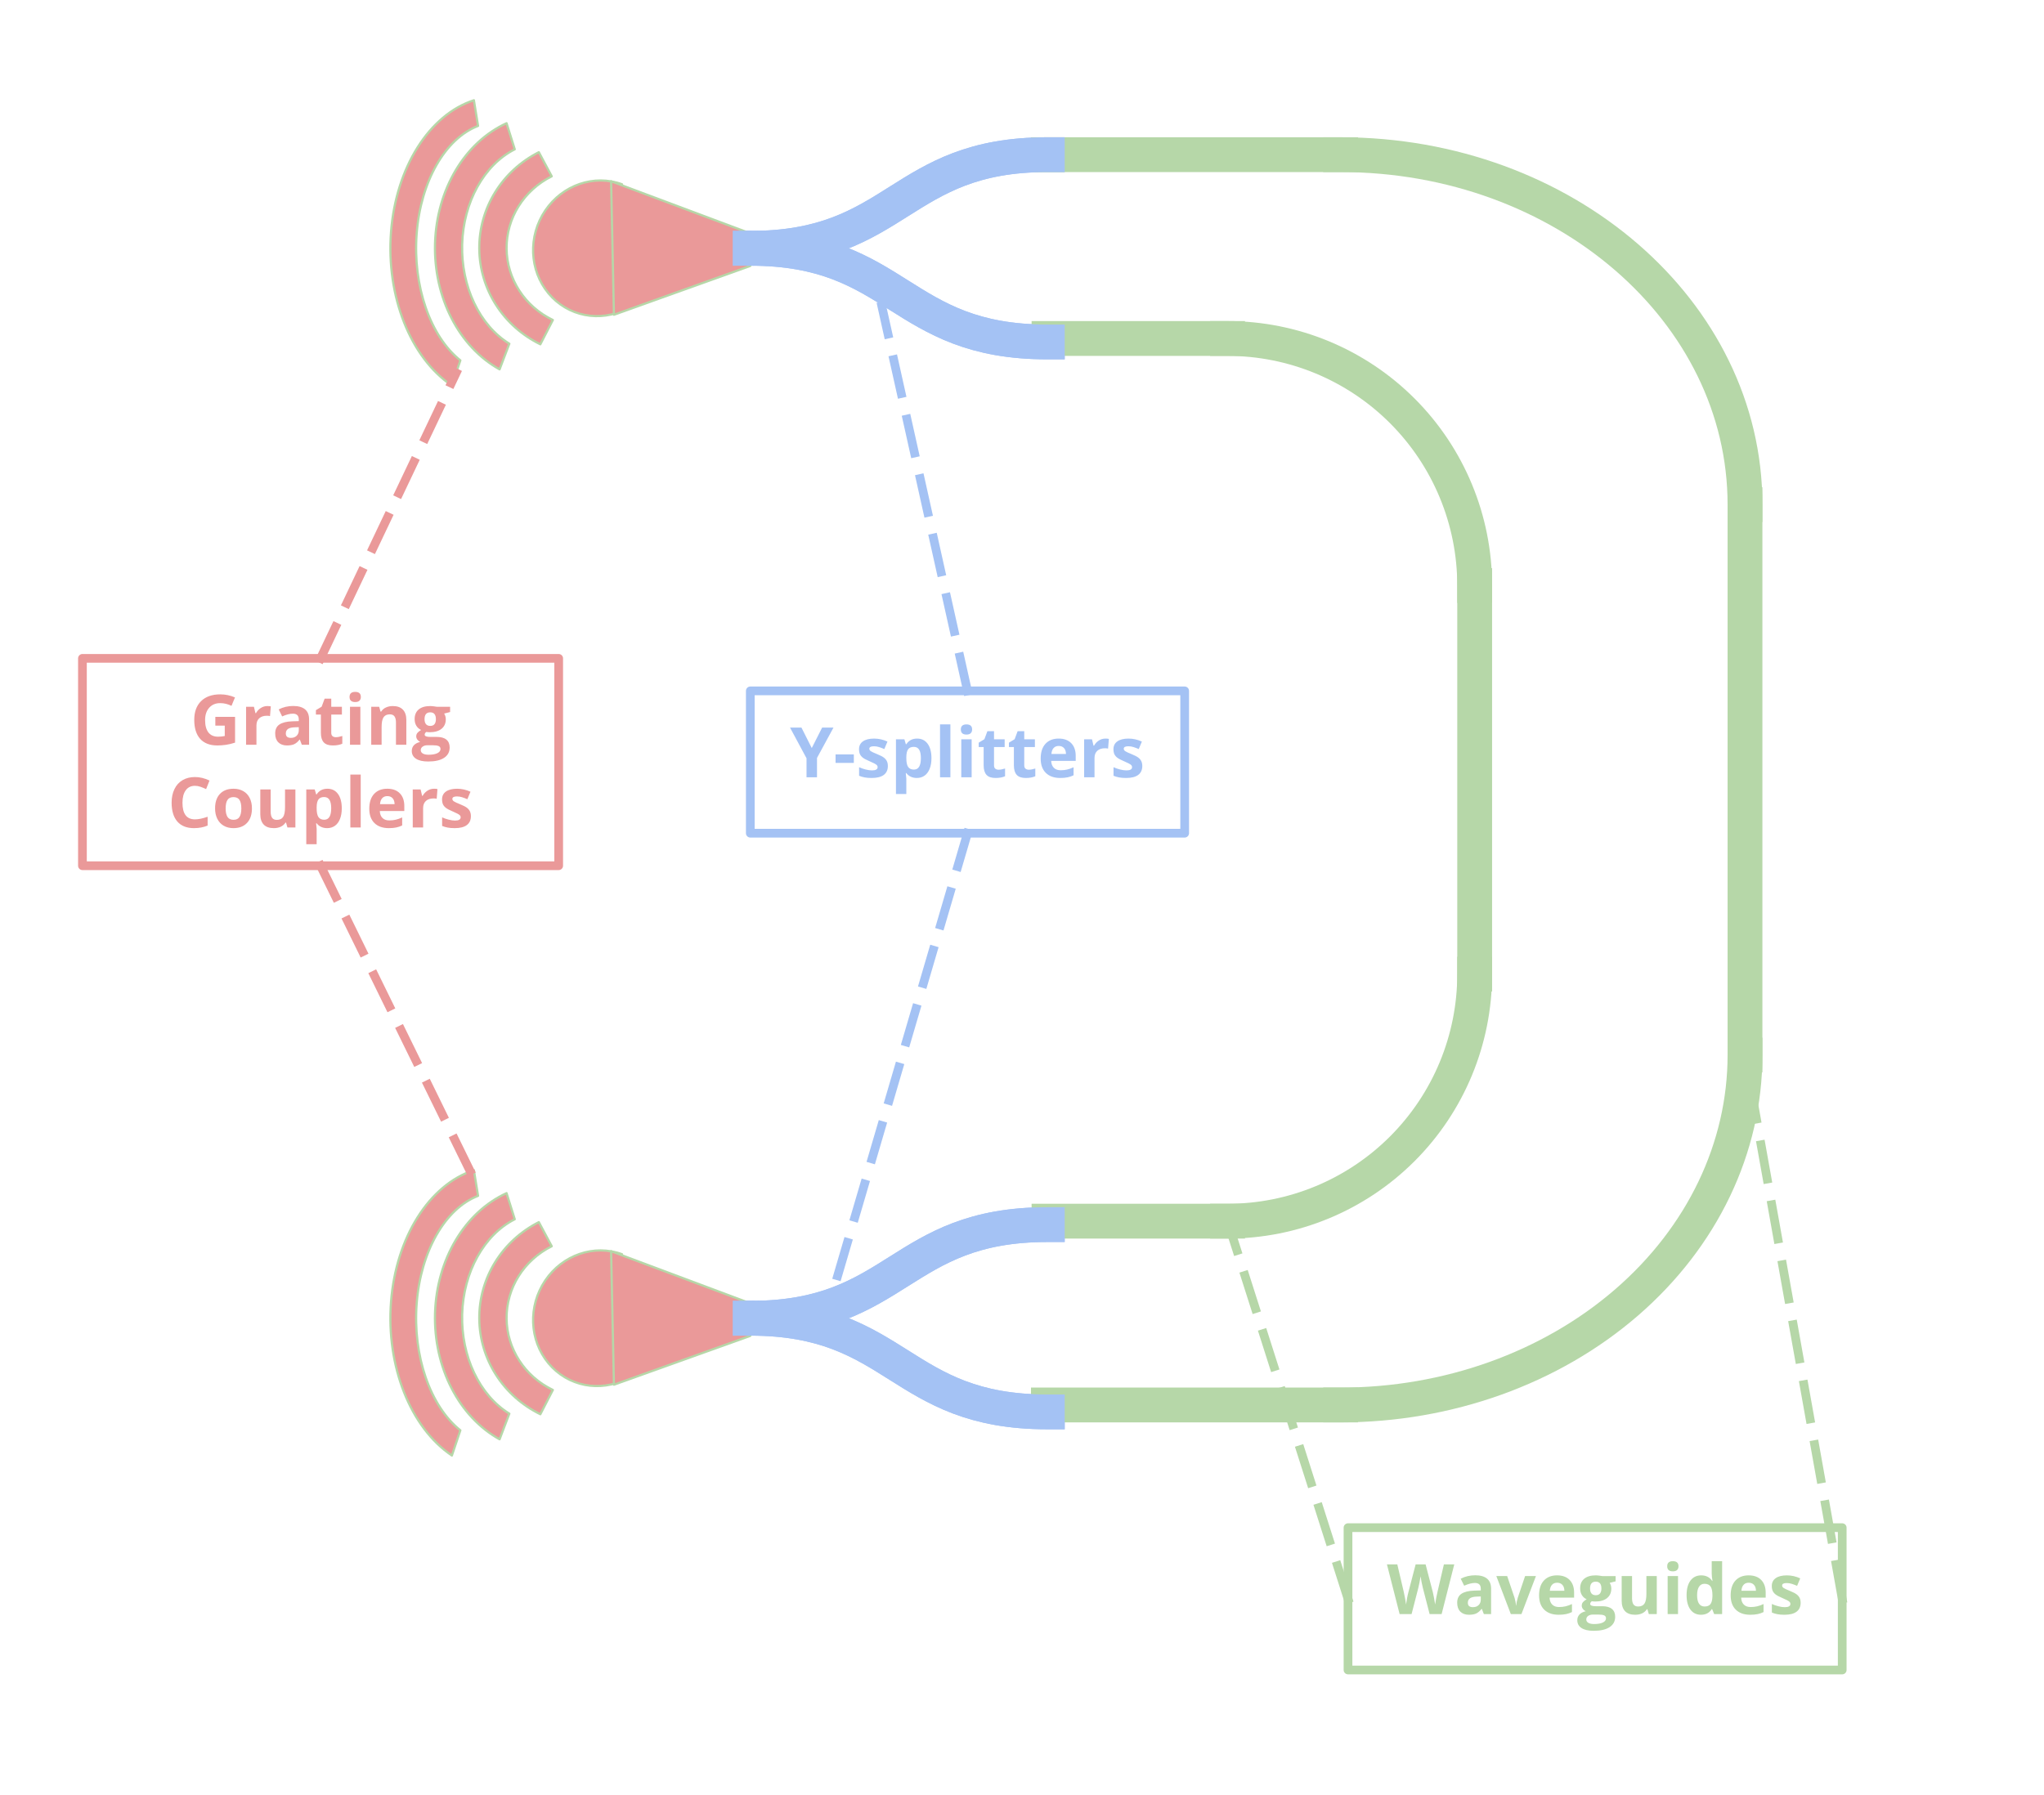 <svg version="1.1" viewBox="0.0 0.0 939.205 824.837" fill="none" stroke="none" stroke-linecap="square" stroke-miterlimit="10" xmlns:xlink="http://www.w3.org/1999/xlink" xmlns="http://www.w3.org/2000/svg"><clipPath id="p.0"><path d="m0 0l939.205 0l0 824.837l-939.205 0l0 -824.837z" clip-rule="nonzero"/></clipPath><g clip-path="url(#p.0)"><path fill="#000000" fill-opacity="0.0" d="m0 0l939.205 0l0 824.837l-939.205 0z" fill-rule="evenodd"/><path fill="#000000" fill-opacity="0.0" d="m344.76 114.124c34.118 0 51.176 -10.759 68.235 -21.518c17.059 -10.759 34.118 -21.518 68.235 -21.518" fill-rule="evenodd"/><path stroke="#a4c2f4" stroke-width="16.0" stroke-linejoin="round" stroke-linecap="butt" d="m344.76 114.124c34.118 0 51.176 -10.759 68.235 -21.518c17.059 -10.759 34.118 -21.518 68.235 -21.518" fill-rule="evenodd"/><path fill="#000000" fill-opacity="0.0" d="m344.76 114.124c34.118 0 51.176 10.759 68.235 21.518c17.059 10.759 34.118 21.518 68.235 21.518" fill-rule="evenodd"/><path stroke="#a4c2f4" stroke-width="16.0" stroke-linejoin="round" stroke-linecap="butt" d="m344.76 114.124c34.118 0 51.176 10.759 68.235 21.518c17.059 10.759 34.118 21.518 68.235 21.518" fill-rule="evenodd"/><path fill="#ea9999" d="m288.076 141.902c-12.404 6.444 -27.228 3.533 -36.063 -7.082c-8.835 -10.615 -9.452 -26.254 -1.5 -38.047c7.952 -11.793 22.465 -16.763 35.307 -12.09z" fill-rule="evenodd"/><path stroke="#b6d7a8" stroke-width="1.0" stroke-linejoin="round" stroke-linecap="butt" d="m288.076 141.902c-12.404 6.444 -27.228 3.533 -36.063 -7.082c-8.835 -10.615 -9.452 -26.254 -1.5 -38.047c7.952 -11.793 22.465 -16.763 35.307 -12.09z" fill-rule="evenodd"/><path fill="#ea9999" d="m280.798 83.321l63.96 23.941l0 14.963l-62.655 22.443z" fill-rule="evenodd"/><path stroke="#b6d7a8" stroke-width="1.0" stroke-linejoin="round" stroke-linecap="butt" d="m280.798 83.321l63.96 23.941l0 14.963l-62.655 22.443z" fill-rule="evenodd"/><path fill="#ea9999" d="m248.288 158.251l0 0c-17.086 -8.353 -27.928 -25.326 -28.074 -43.949c-0.146 -18.622 10.429 -35.755 27.381 -44.361l5.932 11.09l0 0c-12.833 6.402 -20.85 19.226 -20.74 33.174c0.11 13.948 8.328 26.653 21.26 32.866z" fill-rule="evenodd"/><path stroke="#b6d7a8" stroke-width="1.0" stroke-linejoin="round" stroke-linecap="butt" d="m248.288 158.251l0 0c-17.086 -8.353 -27.928 -25.326 -28.074 -43.949c-0.146 -18.622 10.429 -35.755 27.381 -44.361l5.932 11.09l0 0c-12.833 6.402 -20.85 19.226 -20.74 33.174c0.11 13.948 8.328 26.653 21.26 32.866z" fill-rule="evenodd"/><path fill="#ea9999" d="m229.561 169.765l0 0c-18.675 -10.307 -30.381 -33.126 -29.68 -57.861c0.701 -24.735 13.67 -46.54 32.885 -55.289l3.768 12.013l0 0c-14.144 7.172 -23.62 24.29 -24.159 43.639c-0.539 19.349 7.962 37.277 21.671 45.703z" fill-rule="evenodd"/><path stroke="#b6d7a8" stroke-width="1.0" stroke-linejoin="round" stroke-linecap="butt" d="m229.561 169.765l0 0c-18.675 -10.307 -30.381 -33.126 -29.68 -57.861c0.701 -24.735 13.67 -46.54 32.885 -55.289l3.768 12.013l0 0c-14.144 7.172 -23.62 24.29 -24.159 43.639c-0.539 19.349 7.962 37.277 21.671 45.703z" fill-rule="evenodd"/><path fill="#ea9999" d="m207.647 177.227l0 0c-19.029 -12.732 -30.259 -41.094 -27.98 -70.662c2.279 -29.568 17.568 -53.851 38.09 -60.499l1.917 11.807l0 0c-15.166 5.858 -26.398 25.585 -28.208 49.54c-1.809 23.955 6.182 47.136 20.069 58.216z" fill-rule="evenodd"/><path stroke="#b6d7a8" stroke-width="1.0" stroke-linejoin="round" stroke-linecap="butt" d="m207.647 177.227l0 0c-19.029 -12.732 -30.259 -41.094 -27.98 -70.662c2.279 -29.568 17.568 -53.851 38.09 -60.499l1.917 11.807l0 0c-15.166 5.858 -26.398 25.585 -28.208 49.54c-1.809 23.955 6.182 47.136 20.069 58.216z" fill-rule="evenodd"/><path fill="#000000" fill-opacity="0.0" d="m344.76 605.879c34.118 0 51.176 -10.759 68.235 -21.518c17.059 -10.759 34.118 -21.518 68.235 -21.518" fill-rule="evenodd"/><path stroke="#a4c2f4" stroke-width="16.0" stroke-linejoin="round" stroke-linecap="butt" d="m344.76 605.879c34.118 0 51.176 -10.759 68.235 -21.518c17.059 -10.759 34.118 -21.518 68.235 -21.518" fill-rule="evenodd"/><path fill="#000000" fill-opacity="0.0" d="m344.76 605.879c34.118 0 51.176 10.759 68.235 21.518c17.059 10.759 34.118 21.518 68.235 21.518" fill-rule="evenodd"/><path stroke="#a4c2f4" stroke-width="16.0" stroke-linejoin="round" stroke-linecap="butt" d="m344.76 605.879c34.118 0 51.176 10.759 68.235 21.518c17.059 10.759 34.118 21.518 68.235 21.518" fill-rule="evenodd"/><path fill="#ea9999" d="m288.076 633.656c-12.404 6.444 -27.228 3.533 -36.063 -7.082c-8.835 -10.615 -9.452 -26.254 -1.5 -38.047c7.952 -11.793 22.465 -16.763 35.307 -12.09z" fill-rule="evenodd"/><path stroke="#b6d7a8" stroke-width="1.0" stroke-linejoin="round" stroke-linecap="butt" d="m288.076 633.656c-12.404 6.444 -27.228 3.533 -36.063 -7.082c-8.835 -10.615 -9.452 -26.254 -1.5 -38.047c7.952 -11.793 22.465 -16.763 35.307 -12.09z" fill-rule="evenodd"/><path fill="#ea9999" d="m280.798 575.075l63.96 23.941l0 14.963l-62.655 22.443z" fill-rule="evenodd"/><path stroke="#b6d7a8" stroke-width="1.0" stroke-linejoin="round" stroke-linecap="butt" d="m280.798 575.075l63.96 23.941l0 14.963l-62.655 22.443z" fill-rule="evenodd"/><path fill="#ea9999" d="m248.288 650.006l0 0c-17.086 -8.353 -27.928 -25.326 -28.074 -43.948c-0.146 -18.622 10.429 -35.755 27.381 -44.361l5.932 11.09l0 0c-12.833 6.402 -20.85 19.226 -20.74 33.174c0.11 13.948 8.328 26.653 21.26 32.866z" fill-rule="evenodd"/><path stroke="#b6d7a8" stroke-width="1.0" stroke-linejoin="round" stroke-linecap="butt" d="m248.288 650.006l0 0c-17.086 -8.353 -27.928 -25.326 -28.074 -43.948c-0.146 -18.622 10.429 -35.755 27.381 -44.361l5.932 11.09l0 0c-12.833 6.402 -20.85 19.226 -20.74 33.174c0.11 13.948 8.328 26.653 21.26 32.866z" fill-rule="evenodd"/><path fill="#ea9999" d="m229.561 661.519l0 0c-18.675 -10.307 -30.381 -33.126 -29.68 -57.861c0.701 -24.735 13.67 -46.54 32.885 -55.289l3.768 12.013l0 0c-14.144 7.172 -23.62 24.29 -24.159 43.639c-0.539 19.349 7.962 37.277 21.671 45.703z" fill-rule="evenodd"/><path stroke="#b6d7a8" stroke-width="1.0" stroke-linejoin="round" stroke-linecap="butt" d="m229.561 661.519l0 0c-18.675 -10.307 -30.381 -33.126 -29.68 -57.861c0.701 -24.735 13.67 -46.54 32.885 -55.289l3.768 12.013l0 0c-14.144 7.172 -23.62 24.29 -24.159 43.639c-0.539 19.349 7.962 37.277 21.671 45.703z" fill-rule="evenodd"/><path fill="#ea9999" d="m207.647 668.981l0 0c-19.029 -12.732 -30.259 -41.094 -27.98 -70.662c2.279 -29.568 17.568 -53.851 38.09 -60.499l1.917 11.807l0 0c-15.166 5.858 -26.398 25.585 -28.208 49.54c-1.809 23.955 6.182 47.136 20.069 58.216z" fill-rule="evenodd"/><path stroke="#b6d7a8" stroke-width="1.0" stroke-linejoin="round" stroke-linecap="butt" d="m207.647 668.981l0 0c-19.029 -12.732 -30.259 -41.094 -27.98 -70.662c2.279 -29.568 17.568 -53.851 38.09 -60.499l1.917 11.807l0 0c-15.166 5.858 -26.398 25.585 -28.208 49.54c-1.809 23.955 6.182 47.136 20.069 58.216z" fill-rule="evenodd"/><path fill="#000000" fill-opacity="0.0" d="m564.06 155.573l0 0c30.114 0 58.994 11.963 80.287 33.256c21.294 21.294 33.256 50.174 33.256 80.287l-113.543 0z" fill-rule="evenodd"/><path fill="#000000" fill-opacity="0.0" d="m564.06 155.573l0 0c30.114 0 58.994 11.963 80.287 33.256c21.294 21.294 33.256 50.174 33.256 80.287" fill-rule="evenodd"/><path stroke="#b6d7a8" stroke-width="16.0" stroke-linejoin="round" stroke-linecap="butt" d="m564.06 155.573l0 0c30.114 0 58.994 11.963 80.287 33.256c21.294 21.294 33.256 50.174 33.256 80.287" fill-rule="evenodd"/><path fill="#000000" fill-opacity="0.0" d="m677.604 447.713l0 0c0 30.114 -11.963 58.994 -33.256 80.287c-21.293 21.294 -50.174 33.256 -80.287 33.256l0 -113.543z" fill-rule="evenodd"/><path fill="#000000" fill-opacity="0.0" d="m677.604 447.713l0 0c0 30.114 -11.963 58.994 -33.256 80.287c-21.293 21.294 -50.174 33.256 -80.287 33.256" fill-rule="evenodd"/><path stroke="#b6d7a8" stroke-width="16.0" stroke-linejoin="round" stroke-linecap="butt" d="m677.604 447.713l0 0c0 30.114 -11.963 58.994 -33.256 80.287c-21.293 21.294 -50.174 33.256 -80.287 33.256" fill-rule="evenodd"/><path fill="#000000" fill-opacity="0.0" d="m677.604 269.117l0 178.583" fill-rule="evenodd"/><path stroke="#b6d7a8" stroke-width="16.0" stroke-linejoin="round" stroke-linecap="butt" d="m677.604 269.117l0 178.583" fill-rule="evenodd"/><path fill="#000000" fill-opacity="0.0" d="m564.06 155.573l-82.047 0" fill-rule="evenodd"/><path stroke="#b6d7a8" stroke-width="16.0" stroke-linejoin="round" stroke-linecap="butt" d="m564.06 155.573l-82.047 0" fill-rule="evenodd"/><path fill="#000000" fill-opacity="0.0" d="m564.06 561.256l-82.047 0" fill-rule="evenodd"/><path stroke="#b6d7a8" stroke-width="16.0" stroke-linejoin="round" stroke-linecap="butt" d="m564.06 561.256l-82.047 0" fill-rule="evenodd"/><path fill="#000000" fill-opacity="0.0" d="m616 71.09l0 0c102.622 0 185.814 72.008 185.814 160.834l-185.814 0z" fill-rule="evenodd"/><path fill="#000000" fill-opacity="0.0" d="m616 71.09l0 0c102.622 0 185.814 72.008 185.814 160.834" fill-rule="evenodd"/><path stroke="#b6d7a8" stroke-width="16.0" stroke-linejoin="round" stroke-linecap="butt" d="m616 71.09l0 0c102.622 0 185.814 72.008 185.814 160.834" fill-rule="evenodd"/><path fill="#000000" fill-opacity="0.0" d="m801.814 484.905l0 0c0 42.656 -19.577 83.565 -54.424 113.727c-34.847 30.162 -82.109 47.107 -131.39 47.107l0 -160.834z" fill-rule="evenodd"/><path fill="#000000" fill-opacity="0.0" d="m801.814 484.905l0 0c0 42.656 -19.577 83.565 -54.424 113.727c-34.847 30.162 -82.109 47.107 -131.39 47.107" fill-rule="evenodd"/><path stroke="#b6d7a8" stroke-width="16.0" stroke-linejoin="round" stroke-linecap="butt" d="m801.814 484.905l0 0c0 42.656 -19.577 83.565 -54.424 113.727c-34.847 30.162 -82.109 47.107 -131.39 47.107" fill-rule="evenodd"/><path fill="#000000" fill-opacity="0.0" d="m801.814 231.924l0 252.962" fill-rule="evenodd"/><path stroke="#b6d7a8" stroke-width="16.0" stroke-linejoin="round" stroke-linecap="butt" d="m801.814 231.924l0 252.962" fill-rule="evenodd"/><path fill="#000000" fill-opacity="0.0" d="m616 71.09l-134.27 0" fill-rule="evenodd"/><path stroke="#b6d7a8" stroke-width="16.0" stroke-linejoin="round" stroke-linecap="butt" d="m616 71.09l-134.27 0" fill-rule="evenodd"/><path fill="#000000" fill-opacity="0.0" d="m616 645.739l-134.27 0" fill-rule="evenodd"/><path stroke="#b6d7a8" stroke-width="16.0" stroke-linejoin="round" stroke-linecap="butt" d="m616 645.739l-134.27 0" fill-rule="evenodd"/><path fill="#000000" fill-opacity="0.0" d="m344.76 114.124c34.118 0 51.176 -10.759 68.235 -21.518c17.059 -10.759 34.118 -21.518 68.235 -21.518" fill-rule="evenodd"/><path stroke="#a4c2f4" stroke-width="16.0" stroke-linejoin="round" stroke-linecap="butt" d="m344.76 114.124c34.118 0 51.176 -10.759 68.235 -21.518c17.059 -10.759 34.118 -21.518 68.235 -21.518" fill-rule="evenodd"/><path fill="#000000" fill-opacity="0.0" d="m344.76 114.124c34.118 0 51.176 10.759 68.235 21.518c17.059 10.759 34.118 21.518 68.235 21.518" fill-rule="evenodd"/><path stroke="#a4c2f4" stroke-width="16.0" stroke-linejoin="round" stroke-linecap="butt" d="m344.76 114.124c34.118 0 51.176 10.759 68.235 21.518c17.059 10.759 34.118 21.518 68.235 21.518" fill-rule="evenodd"/><path fill="#000000" fill-opacity="0.0" d="m344.76 605.879c34.118 0 51.176 -10.759 68.235 -21.518c17.059 -10.759 34.118 -21.518 68.235 -21.518" fill-rule="evenodd"/><path stroke="#a4c2f4" stroke-width="16.0" stroke-linejoin="round" stroke-linecap="butt" d="m344.76 605.879c34.118 0 51.176 -10.759 68.235 -21.518c17.059 -10.759 34.118 -21.518 68.235 -21.518" fill-rule="evenodd"/><path fill="#000000" fill-opacity="0.0" d="m344.76 605.879c34.118 0 51.176 10.759 68.235 21.518c17.059 10.759 34.118 21.518 68.235 21.518" fill-rule="evenodd"/><path stroke="#a4c2f4" stroke-width="16.0" stroke-linejoin="round" stroke-linecap="butt" d="m344.76 605.879c34.118 0 51.176 10.759 68.235 21.518c17.059 10.759 34.118 21.518 68.235 21.518" fill-rule="evenodd"/><path fill="#000000" fill-opacity="0.0" d="m37.879 302.585l218.835 0l0 95.307l-218.835 0z" fill-rule="evenodd"/><path stroke="#ea9999" stroke-width="4.0" stroke-linejoin="round" stroke-linecap="butt" d="m37.879 302.585l218.835 0l0 95.307l-218.835 0z" fill-rule="evenodd"/><path fill="#ea9999" d="m98.945 329.477l9.062 0l0 11.844q-2.203 0.719 -4.156 1.0q-1.938 0.297 -3.969 0.297q-5.172 0 -7.906 -3.031q-2.719 -3.047 -2.719 -8.734q0 -5.531 3.156 -8.625q3.172 -3.094 8.781 -3.094q3.516 0 6.781 1.406l-1.609 3.875q-2.5 -1.25 -5.203 -1.25q-3.141 0 -5.031 2.109q-1.891 2.109 -1.891 5.672q0 3.719 1.516 5.688q1.531 1.953 4.438 1.953q1.516 0 3.078 -0.312l0 -4.766l-4.328 0l0 -4.031zm23.875 -4.969q0.969 0 1.609 0.141l-0.359 4.469q-0.578 -0.156 -1.406 -0.156q-2.281 0 -3.562 1.172q-1.266 1.172 -1.266 3.281l0 8.891l-4.766 0l0 -17.469l3.609 0l0.703 2.938l0.234 0q0.812 -1.469 2.188 -2.359q1.391 -0.906 3.016 -0.906zm15.875 17.797l-0.922 -2.375l-0.125 0q-1.203 1.516 -2.484 2.109q-1.266 0.578 -3.312 0.578q-2.516 0 -3.969 -1.438q-1.438 -1.438 -1.438 -4.094q0 -2.781 1.938 -4.094q1.953 -1.328 5.875 -1.469l3.031 -0.094l0 -0.766q0 -2.656 -2.719 -2.656q-2.094 0 -4.922 1.266l-1.578 -3.219q3.016 -1.578 6.688 -1.578q3.516 0 5.391 1.531q1.875 1.531 1.875 4.656l0 11.641l-3.328 0zm-1.406 -8.094l-1.844 0.062q-2.078 0.062 -3.094 0.75q-1.016 0.688 -1.016 2.094q0 2.016 2.312 2.016q1.656 0 2.641 -0.953q1.0 -0.953 1.0 -2.531l0 -1.438zm17.0 4.609q1.25 0 3.0 -0.547l0 3.547q-1.781 0.797 -4.375 0.797q-2.859 0 -4.172 -1.438q-1.297 -1.453 -1.297 -4.344l0 -8.422l-2.281 0l0 -2.016l2.625 -1.594l1.375 -3.688l3.047 0l0 3.719l4.891 0l0 3.578l-4.891 0l0 8.422q0 1.016 0.562 1.5q0.578 0.484 1.516 0.484zm6.328 -18.5q0 -2.328 2.594 -2.328q2.594 0 2.594 2.328q0 1.109 -0.656 1.734q-0.641 0.609 -1.938 0.609q-2.594 0 -2.594 -2.344zm4.969 21.984l-4.766 0l0 -17.469l4.766 0l0 17.469zm21.125 0l-4.766 0l0 -10.203q0 -1.891 -0.672 -2.828q-0.672 -0.953 -2.141 -0.953q-2.0 0 -2.891 1.344q-0.891 1.328 -0.891 4.422l0 8.219l-4.766 0l0 -17.469l3.641 0l0.641 2.234l0.266 0q0.797 -1.266 2.188 -1.906q1.406 -0.656 3.188 -0.656q3.047 0 4.625 1.656q1.578 1.641 1.578 4.75l0 11.391zm20.109 -17.469l0 2.422l-2.734 0.703q0.75 1.172 0.75 2.625q0 2.812 -1.969 4.391q-1.953 1.562 -5.438 1.562l-0.859 -0.047l-0.703 -0.078q-0.734 0.562 -0.734 1.25q0 1.031 2.625 1.031l2.969 0q2.875 0 4.375 1.234q1.516 1.234 1.516 3.625q0 3.062 -2.562 4.75q-2.547 1.688 -7.328 1.688q-3.656 0 -5.594 -1.281q-1.922 -1.266 -1.922 -3.562q0 -1.578 0.984 -2.641q0.984 -1.062 2.891 -1.516q-0.734 -0.312 -1.281 -1.016q-0.547 -0.719 -0.547 -1.516q0 -1.0 0.578 -1.656q0.578 -0.672 1.672 -1.312q-1.375 -0.594 -2.188 -1.906q-0.797 -1.312 -0.797 -3.094q0 -2.859 1.859 -4.422q1.859 -1.562 5.312 -1.562q0.734 0 1.734 0.141q1.016 0.125 1.297 0.188l6.094 0zm-13.484 19.938q0 0.984 0.938 1.547q0.953 0.562 2.656 0.562q2.562 0 4.016 -0.703q1.453 -0.703 1.453 -1.922q0 -0.984 -0.859 -1.359q-0.859 -0.375 -2.656 -0.375l-2.469 0q-1.312 0 -2.203 0.609q-0.875 0.625 -0.875 1.641zm1.734 -14.219q0 1.422 0.641 2.25q0.656 0.828 1.984 0.828q1.344 0 1.969 -0.828q0.625 -0.828 0.625 -2.25q0 -3.156 -2.594 -3.156q-2.625 0 -2.625 3.156z" fill-rule="nonzero"/><path fill="#ea9999" d="m89.578 361.165q-2.734 0 -4.234 2.062q-1.5 2.047 -1.5 5.719q0 7.641 5.734 7.641q2.406 0 5.828 -1.203l0 4.062q-2.812 1.172 -6.281 1.172q-4.984 0 -7.625 -3.016q-2.641 -3.031 -2.641 -8.688q0 -3.562 1.297 -6.234q1.297 -2.688 3.719 -4.109q2.438 -1.438 5.703 -1.438q3.328 0 6.688 1.609l-1.562 3.938q-1.281 -0.609 -2.578 -1.062q-1.297 -0.453 -2.547 -0.453zm14.109 10.375q0 2.594 0.844 3.922q0.859 1.328 2.781 1.328q1.906 0 2.734 -1.312q0.844 -1.328 0.844 -3.938q0 -2.594 -0.844 -3.891q-0.844 -1.297 -2.766 -1.297q-1.906 0 -2.75 1.297q-0.844 1.281 -0.844 3.891zm12.078 0q0 4.266 -2.25 6.672q-2.25 2.406 -6.266 2.406q-2.516 0 -4.438 -1.094q-1.922 -1.109 -2.953 -3.172q-1.031 -2.062 -1.031 -4.812q0 -4.281 2.234 -6.656q2.234 -2.375 6.281 -2.375q2.516 0 4.438 1.094q1.922 1.094 2.953 3.141q1.031 2.047 1.031 4.797zm16.312 8.766l-0.641 -2.234l-0.25 0q-0.766 1.219 -2.172 1.891q-1.406 0.656 -3.203 0.656q-3.078 0 -4.641 -1.641q-1.562 -1.656 -1.562 -4.75l0 -11.391l4.766 0l0 10.203q0 1.891 0.672 2.844q0.672 0.938 2.141 0.938q2.0 0 2.891 -1.328q0.891 -1.344 0.891 -4.438l0 -8.219l4.766 0l0 17.469l-3.656 0zm18.25 0.312q-3.078 0 -4.828 -2.234l-0.25 0q0.25 2.188 0.25 2.531l0 7.078l-4.766 0l0 -25.156l3.875 0l0.672 2.266l0.219 0q1.672 -2.594 4.953 -2.594q3.094 0 4.844 2.391q1.75 2.391 1.75 6.641q0 2.797 -0.828 4.859q-0.812 2.062 -2.328 3.141q-1.516 1.078 -3.562 1.078zm-1.406 -14.297q-1.766 0 -2.578 1.094q-0.812 1.078 -0.844 3.578l0 0.516q0 2.812 0.828 4.031q0.844 1.219 2.656 1.219q3.203 0 3.203 -5.281q0 -2.578 -0.797 -3.859q-0.781 -1.297 -2.469 -1.297zm16.828 13.984l-4.766 0l0 -24.312l4.766 0l0 24.312zm12.234 -14.406q-1.516 0 -2.375 0.969q-0.859 0.953 -0.984 2.719l6.688 0q-0.031 -1.766 -0.922 -2.719q-0.891 -0.969 -2.406 -0.969zm0.672 14.719q-4.219 0 -6.594 -2.328q-2.375 -2.328 -2.375 -6.594q0 -4.391 2.188 -6.781q2.203 -2.406 6.078 -2.406q3.703 0 5.766 2.109q2.062 2.109 2.062 5.828l0 2.312l-11.266 0q0.078 2.031 1.203 3.172q1.125 1.141 3.156 1.141q1.578 0 2.984 -0.328q1.406 -0.328 2.938 -1.047l0 3.688q-1.25 0.625 -2.672 0.922q-1.422 0.312 -3.469 0.312zm20.75 -18.109q0.969 0 1.609 0.141l-0.359 4.469q-0.578 -0.156 -1.406 -0.156q-2.281 0 -3.562 1.172q-1.266 1.172 -1.266 3.281l0 8.891l-4.766 0l0 -17.469l3.609 0l0.703 2.938l0.234 0q0.812 -1.469 2.188 -2.359q1.391 -0.906 3.016 -0.906zm16.969 12.609q0 2.688 -1.875 4.094q-1.859 1.406 -5.578 1.406q-1.906 0 -3.25 -0.266q-1.344 -0.25 -2.516 -0.75l0 -3.938q1.328 0.625 2.984 1.047q1.672 0.422 2.938 0.422q2.594 0 2.594 -1.5q0 -0.562 -0.344 -0.906q-0.344 -0.359 -1.188 -0.797q-0.844 -0.453 -2.25 -1.047q-2.016 -0.844 -2.969 -1.562q-0.938 -0.719 -1.375 -1.641q-0.422 -0.938 -0.422 -2.297q0 -2.328 1.797 -3.594q1.812 -1.281 5.125 -1.281q3.156 0 6.141 1.375l-1.438 3.438q-1.312 -0.562 -2.453 -0.922q-1.141 -0.359 -2.328 -0.359q-2.109 0 -2.109 1.141q0 0.641 0.672 1.109q0.688 0.469 2.984 1.391q2.047 0.828 3.0 1.547q0.953 0.719 1.406 1.656q0.453 0.938 0.453 2.234z" fill-rule="nonzero"/><path fill="#000000" fill-opacity="0.0" d="m344.759 317.53l199.591 0l0 65.417l-199.591 0z" fill-rule="evenodd"/><path stroke="#a4c2f4" stroke-width="4.0" stroke-linejoin="round" stroke-linecap="butt" d="m344.759 317.53l199.591 0l0 65.417l-199.591 0z" fill-rule="evenodd"/><path fill="#a4c2f4" d="m372.999 343.813l4.766 -9.406l5.219 0l-7.578 13.953l0 8.891l-4.812 0l0 -8.734l-7.578 -14.109l5.25 0l4.734 9.406zm10.938 6.812l0 -3.906l8.391 0l0 3.906l-8.391 0zm24.031 1.438q0 2.688 -1.875 4.094q-1.859 1.406 -5.578 1.406q-1.906 0 -3.25 -0.266q-1.344 -0.25 -2.516 -0.75l0 -3.938q1.328 0.625 2.984 1.047q1.672 0.422 2.938 0.422q2.594 0 2.594 -1.5q0 -0.562 -0.344 -0.906q-0.344 -0.359 -1.188 -0.797q-0.844 -0.453 -2.25 -1.047q-2.016 -0.844 -2.969 -1.562q-0.938 -0.719 -1.375 -1.641q-0.422 -0.938 -0.422 -2.297q0 -2.328 1.797 -3.594q1.812 -1.281 5.125 -1.281q3.156 0 6.141 1.375l-1.438 3.438q-1.312 -0.562 -2.453 -0.922q-1.141 -0.359 -2.328 -0.359q-2.109 0 -2.109 1.141q0 0.641 0.672 1.109q0.688 0.469 2.984 1.391q2.047 0.828 3.0 1.547q0.953 0.719 1.406 1.656q0.453 0.938 0.453 2.234zm13.312 5.5q-3.078 0 -4.828 -2.234l-0.25 0q0.25 2.188 0.25 2.531l0 7.078l-4.766 0l0 -25.156l3.875 0l0.672 2.266l0.219 0q1.672 -2.594 4.953 -2.594q3.094 0 4.844 2.391q1.75 2.391 1.75 6.641q0 2.797 -0.828 4.859q-0.812 2.062 -2.328 3.141q-1.516 1.078 -3.562 1.078zm-1.406 -14.297q-1.766 0 -2.578 1.094q-0.812 1.078 -0.844 3.578l0 0.516q0 2.812 0.828 4.031q0.844 1.219 2.656 1.219q3.203 0 3.203 -5.281q0 -2.578 -0.797 -3.859q-0.781 -1.297 -2.469 -1.297zm16.828 13.984l-4.766 0l0 -24.312l4.766 0l0 24.312zm4.797 -21.984q0 -2.328 2.594 -2.328q2.594 0 2.594 2.328q0 1.109 -0.656 1.734q-0.641 0.609 -1.938 0.609q-2.594 0 -2.594 -2.344zm4.969 21.984l-4.766 0l0 -17.469l4.766 0l0 17.469zm12.359 -3.484q1.25 0 3.0 -0.547l0 3.547q-1.781 0.797 -4.375 0.797q-2.859 0 -4.172 -1.438q-1.297 -1.453 -1.297 -4.344l0 -8.422l-2.281 0l0 -2.016l2.625 -1.594l1.375 -3.688l3.047 0l0 3.719l4.891 0l0 3.578l-4.891 0l0 8.422q0 1.016 0.562 1.5q0.578 0.484 1.516 0.484zm13.891 0q1.25 0 3.0 -0.547l0 3.547q-1.781 0.797 -4.375 0.797q-2.859 0 -4.172 -1.438q-1.297 -1.453 -1.297 -4.344l0 -8.422l-2.281 0l0 -2.016l2.625 -1.594l1.375 -3.688l3.047 0l0 3.719l4.891 0l0 3.578l-4.891 0l0 8.422q0 1.016 0.562 1.5q0.578 0.484 1.516 0.484zm13.766 -10.922q-1.516 0 -2.375 0.969q-0.859 0.953 -0.984 2.719l6.688 0q-0.031 -1.766 -0.922 -2.719q-0.891 -0.969 -2.406 -0.969zm0.672 14.719q-4.219 0 -6.594 -2.328q-2.375 -2.328 -2.375 -6.594q0 -4.391 2.188 -6.781q2.203 -2.406 6.078 -2.406q3.703 0 5.766 2.109q2.062 2.109 2.062 5.828l0 2.312l-11.266 0q0.078 2.031 1.203 3.172q1.125 1.141 3.156 1.141q1.578 0 2.984 -0.328q1.406 -0.328 2.938 -1.047l0 3.688q-1.25 0.625 -2.672 0.922q-1.422 0.312 -3.469 0.312zm20.75 -18.109q0.969 0 1.609 0.141l-0.359 4.469q-0.578 -0.156 -1.406 -0.156q-2.281 0 -3.562 1.172q-1.266 1.172 -1.266 3.281l0 8.891l-4.766 0l0 -17.469l3.609 0l0.703 2.938l0.234 0q0.812 -1.469 2.188 -2.359q1.391 -0.906 3.016 -0.906zm16.969 12.609q0 2.688 -1.875 4.094q-1.859 1.406 -5.578 1.406q-1.906 0 -3.25 -0.266q-1.344 -0.25 -2.516 -0.75l0 -3.938q1.328 0.625 2.984 1.047q1.672 0.422 2.938 0.422q2.594 0 2.594 -1.5q0 -0.562 -0.344 -0.906q-0.344 -0.359 -1.188 -0.797q-0.844 -0.453 -2.25 -1.047q-2.016 -0.844 -2.969 -1.562q-0.938 -0.719 -1.375 -1.641q-0.422 -0.938 -0.422 -2.297q0 -2.328 1.797 -3.594q1.812 -1.281 5.125 -1.281q3.156 0 6.141 1.375l-1.438 3.438q-1.312 -0.562 -2.453 -0.922q-1.141 -0.359 -2.328 -0.359q-2.109 0 -2.109 1.141q0 0.641 0.672 1.109q0.688 0.469 2.984 1.391q2.047 0.828 3.0 1.547q0.953 0.719 1.406 1.656q0.453 0.938 0.453 2.234z" fill-rule="nonzero"/><path fill="#000000" fill-opacity="0.0" d="m619.402 702.123l227.087 0l0 65.417l-227.087 0z" fill-rule="evenodd"/><path stroke="#b6d7a8" stroke-width="4.0" stroke-linejoin="round" stroke-linecap="butt" d="m619.402 702.123l227.087 0l0 65.417l-227.087 0z" fill-rule="evenodd"/><path fill="#b6d7a8" d="m662.414 741.843l-5.516 0l-3.094 -12.0q-0.172 -0.641 -0.594 -2.641q-0.406 -2.016 -0.469 -2.703q-0.094 0.844 -0.469 2.719q-0.375 1.859 -0.578 2.656l-3.078 11.969l-5.5 0l-5.828 -22.844l4.766 0l2.922 12.469q0.766 3.453 1.109 5.984q0.094 -0.891 0.422 -2.75q0.344 -1.875 0.641 -2.906l3.328 -12.797l4.578 0l3.328 12.797q0.219 0.859 0.547 2.625q0.328 1.766 0.5 3.031q0.156 -1.219 0.5 -3.031q0.344 -1.828 0.625 -2.953l2.906 -12.469l4.766 0l-5.812 22.844zm19.406 0l-0.922 -2.375l-0.125 0q-1.203 1.516 -2.484 2.109q-1.266 0.578 -3.312 0.578q-2.516 0 -3.969 -1.438q-1.438 -1.438 -1.438 -4.094q0 -2.781 1.938 -4.094q1.953 -1.328 5.875 -1.469l3.031 -0.094l0 -0.766q0 -2.656 -2.719 -2.656q-2.094 0 -4.922 1.266l-1.578 -3.219q3.016 -1.578 6.688 -1.578q3.516 0 5.391 1.531q1.875 1.531 1.875 4.656l0 11.641l-3.328 0zm-1.406 -8.094l-1.844 0.062q-2.078 0.062 -3.094 0.75q-1.016 0.688 -1.016 2.094q0 2.016 2.312 2.016q1.656 0 2.641 -0.953q1.0 -0.953 1.0 -2.531l0 -1.438zm13.797 8.094l-6.656 -17.469l4.984 0l3.375 9.953q0.562 1.891 0.703 3.578l0.094 0q0.078 -1.5 0.703 -3.578l3.359 -9.953l4.984 0l-6.656 17.469l-4.891 0zm21.281 -14.406q-1.516 0 -2.375 0.969q-0.859 0.953 -0.984 2.719l6.688 0q-0.031 -1.766 -0.922 -2.719q-0.891 -0.969 -2.406 -0.969zm0.672 14.719q-4.219 0 -6.594 -2.328q-2.375 -2.328 -2.375 -6.594q0 -4.391 2.188 -6.781q2.203 -2.406 6.078 -2.406q3.703 0 5.766 2.109q2.062 2.109 2.062 5.828l0 2.312l-11.266 0q0.078 2.031 1.203 3.172q1.125 1.141 3.156 1.141q1.578 0 2.984 -0.328q1.406 -0.328 2.938 -1.047l0 3.688q-1.25 0.625 -2.672 0.922q-1.422 0.312 -3.469 0.312zm26.203 -17.781l0 2.422l-2.734 0.703q0.75 1.172 0.75 2.625q0 2.812 -1.969 4.391q-1.953 1.562 -5.438 1.562l-0.859 -0.047l-0.703 -0.078q-0.734 0.562 -0.734 1.25q0 1.031 2.625 1.031l2.969 0q2.875 0 4.375 1.234q1.516 1.234 1.516 3.625q0 3.062 -2.562 4.75q-2.547 1.688 -7.328 1.688q-3.656 0 -5.594 -1.281q-1.922 -1.266 -1.922 -3.562q0 -1.578 0.984 -2.641q0.984 -1.062 2.891 -1.516q-0.734 -0.312 -1.281 -1.016q-0.547 -0.719 -0.547 -1.516q0 -1.0 0.578 -1.656q0.578 -0.672 1.672 -1.312q-1.375 -0.594 -2.188 -1.906q-0.797 -1.312 -0.797 -3.094q0 -2.859 1.859 -4.422q1.859 -1.562 5.312 -1.562q0.734 0 1.734 0.141q1.016 0.125 1.297 0.188l6.094 0zm-13.484 19.938q0 0.984 0.938 1.547q0.953 0.562 2.656 0.562q2.562 0 4.016 -0.703q1.453 -0.703 1.453 -1.922q0 -0.984 -0.859 -1.359q-0.859 -0.375 -2.656 -0.375l-2.469 0q-1.312 0 -2.203 0.609q-0.875 0.625 -0.875 1.641zm1.734 -14.219q0 1.422 0.641 2.25q0.656 0.828 1.984 0.828q1.344 0 1.969 -0.828q0.625 -0.828 0.625 -2.25q0 -3.156 -2.594 -3.156q-2.625 0 -2.625 3.156zm27.0 11.75l-0.641 -2.234l-0.25 0q-0.766 1.219 -2.172 1.891q-1.406 0.656 -3.203 0.656q-3.078 0 -4.641 -1.641q-1.562 -1.656 -1.562 -4.75l0 -11.391l4.766 0l0 10.203q0 1.891 0.672 2.844q0.672 0.938 2.141 0.938q2.0 0 2.891 -1.328q0.891 -1.344 0.891 -4.438l0 -8.219l4.766 0l0 17.469l-3.656 0zm8.453 -21.984q0 -2.328 2.594 -2.328q2.594 0 2.594 2.328q0 1.109 -0.656 1.734q-0.641 0.609 -1.938 0.609q-2.594 0 -2.594 -2.344zm4.969 21.984l-4.766 0l0 -17.469l4.766 0l0 17.469zm10.531 0.312q-3.078 0 -4.844 -2.391q-1.75 -2.391 -1.75 -6.625q0 -4.297 1.781 -6.688q1.797 -2.406 4.938 -2.406q3.297 0 5.031 2.562l0.156 0q-0.359 -1.953 -0.359 -3.484l0 -5.594l4.781 0l0 24.312l-3.656 0l-0.922 -2.266l-0.203 0q-1.625 2.578 -4.953 2.578zm1.672 -3.797q1.828 0 2.672 -1.062q0.859 -1.062 0.938 -3.609l0 -0.516q0 -2.812 -0.875 -4.031q-0.859 -1.219 -2.812 -1.219q-1.594 0 -2.484 1.359q-0.875 1.344 -0.875 3.922q0 2.578 0.891 3.875q0.891 1.281 2.547 1.281zm20.281 -10.922q-1.516 0 -2.375 0.969q-0.859 0.953 -0.984 2.719l6.688 0q-0.031 -1.766 -0.922 -2.719q-0.891 -0.969 -2.406 -0.969zm0.672 14.719q-4.219 0 -6.594 -2.328q-2.375 -2.328 -2.375 -6.594q0 -4.391 2.188 -6.781q2.203 -2.406 6.078 -2.406q3.703 0 5.766 2.109q2.062 2.109 2.062 5.828l0 2.312l-11.266 0q0.078 2.031 1.203 3.172q1.125 1.141 3.156 1.141q1.578 0 2.984 -0.328q1.406 -0.328 2.938 -1.047l0 3.688q-1.25 0.625 -2.672 0.922q-1.422 0.312 -3.469 0.312zm23.188 -5.5q0 2.688 -1.875 4.094q-1.859 1.406 -5.578 1.406q-1.906 0 -3.25 -0.266q-1.344 -0.25 -2.516 -0.75l0 -3.938q1.328 0.625 2.984 1.047q1.672 0.422 2.938 0.422q2.594 0 2.594 -1.5q0 -0.562 -0.344 -0.906q-0.344 -0.359 -1.188 -0.797q-0.844 -0.453 -2.25 -1.047q-2.016 -0.844 -2.969 -1.562q-0.938 -0.719 -1.375 -1.641q-0.422 -0.938 -0.422 -2.297q0 -2.328 1.797 -3.594q1.812 -1.281 5.125 -1.281q3.156 0 6.141 1.375l-1.438 3.438q-1.312 -0.562 -2.453 -0.922q-1.141 -0.359 -2.328 -0.359q-2.109 0 -2.109 1.141q0 0.641 0.672 1.109q0.688 0.469 2.984 1.391q2.047 0.828 3.0 1.547q0.953 0.719 1.406 1.656q0.453 0.938 0.453 2.234z" fill-rule="nonzero"/><path fill="#000000" fill-opacity="0.0" d="m147.297 302.585l62.299 -131.15" fill-rule="evenodd"/><path stroke="#ea9999" stroke-width="4.0" stroke-linejoin="round" stroke-linecap="butt" stroke-dasharray="16.0,12.0" d="m147.297 302.585l62.299 -131.15" fill-rule="evenodd"/><path fill="#000000" fill-opacity="0.0" d="m147.283 397.897l71.433 145.827" fill-rule="evenodd"/><path stroke="#ea9999" stroke-width="4.0" stroke-linejoin="round" stroke-linecap="butt" stroke-dasharray="16.0,12.0" d="m147.283 397.897l71.433 145.827" fill-rule="evenodd"/><path fill="#000000" fill-opacity="0.0" d="m444.554 317.53l-39.37 -176.819" fill-rule="evenodd"/><path stroke="#a4c2f4" stroke-width="4.0" stroke-linejoin="round" stroke-linecap="butt" stroke-dasharray="16.0,12.0" d="m444.554 317.53l-39.37 -176.819" fill-rule="evenodd"/><path fill="#000000" fill-opacity="0.0" d="m444.554 382.947l-59.717 203.622" fill-rule="evenodd"/><path stroke="#a4c2f4" stroke-width="4.0" stroke-linejoin="round" stroke-linecap="butt" stroke-dasharray="16.0,12.0" d="m444.554 382.947l-59.717 203.622" fill-rule="evenodd"/><path fill="#000000" fill-opacity="0.0" d="m619.402 734.832l-55.339 -173.575" fill-rule="evenodd"/><path stroke="#b6d7a8" stroke-width="4.0" stroke-linejoin="round" stroke-linecap="butt" stroke-dasharray="16.0,12.0" d="m619.402 734.832l-55.339 -173.575" fill-rule="evenodd"/><path fill="#000000" fill-opacity="0.0" d="m846.488 734.832l-44.661 -249.921" fill-rule="evenodd"/><path stroke="#b6d7a8" stroke-width="4.0" stroke-linejoin="round" stroke-linecap="butt" stroke-dasharray="16.0,12.0" d="m846.488 734.832l-44.661 -249.921" fill-rule="evenodd"/></g></svg>
